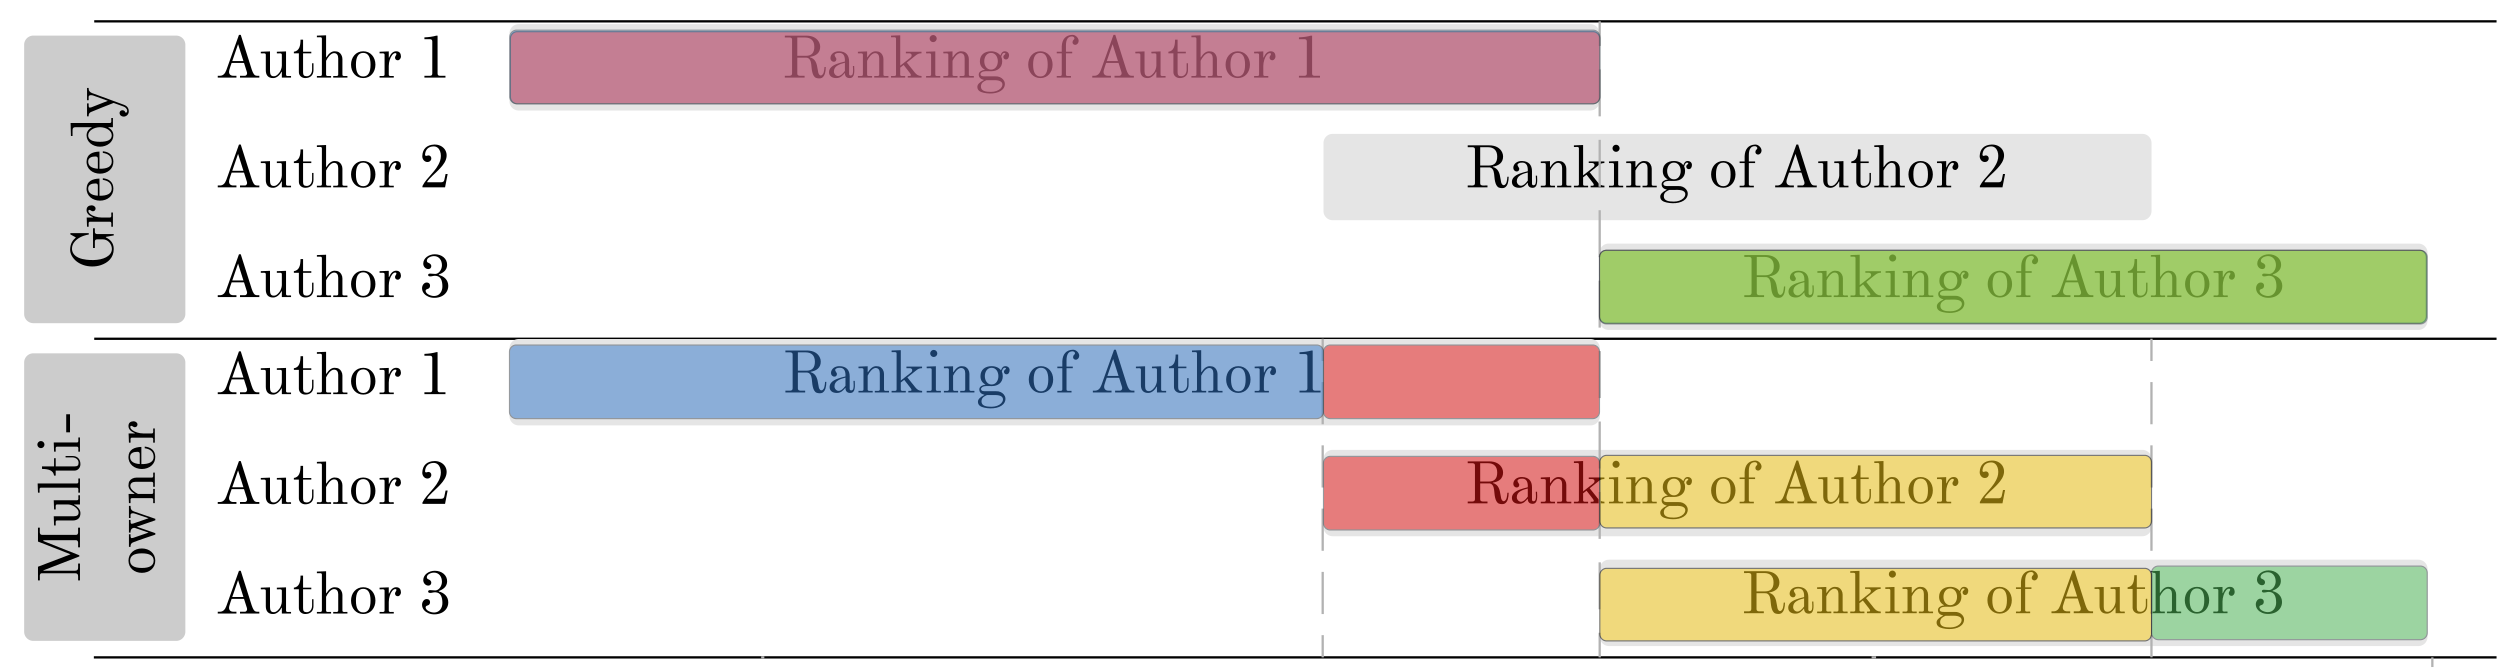 <svg xmlns="http://www.w3.org/2000/svg" xmlns:xlink="http://www.w3.org/1999/xlink" xmlns:lucid="lucid" width="2173.78" height="582.99"><g transform="translate(538.101 -398.339)" lucid:page-tab-id="0_0"><path d="M-455.17 416.9h2086.85M-455.14 416.9h-1.03M1631.65 416.9h1.03M-455.17 692.9h2086.85M-455.14 692.9h-1.03M1631.65 692.9h1.03M-455.5 969.94h2087.18M-455.48 969.94h-1.02M1631.65 969.94h1.03" stroke="#000" stroke-width="2" fill="none"/><path d="M-509.1 679.34a8 8 0 0 1-8-8V437.3a8 8 0 0 1 8-8h124.17a8 8 0 0 1 8 8v234.04a8 8 0 0 1-8 8z" stroke="#000" stroke-opacity="0" stroke-width="2" fill="#ccc"/><use xlink:href="#a" transform="matrix(6.123233995736766e-17,-1,1,6.123233995736766e-17,-512.101,674.343) translate(40.589 72.181)"/><path d="M-367.32 618.13a8 8 0 0 1 8-8h223.73a8 8 0 0 1 8 8v59.1a8 8 0 0 1-8 8H-359.3a8 8 0 0 1-8-8z" stroke="#000" stroke-opacity="0" fill-opacity="0"/><use xlink:href="#b" transform="matrix(1,0,0,1,-362.319,615.133) translate(12.653 41.494)"/><use xlink:href="#c" transform="matrix(1,0,0,1,-362.319,615.133) translate(187.998 41.494)"/><path d="M-367.32 427.34a8 8 0 0 1 8-8h223.73a8 8 0 0 1 8 8v59.1a8 8 0 0 1-8 8H-359.3a8 8 0 0 1-8-8z" stroke="#000" stroke-opacity="0" fill-opacity="0"/><use xlink:href="#b" transform="matrix(1,0,0,1,-362.319,424.339) translate(12.653 41.494)"/><use xlink:href="#d" transform="matrix(1,0,0,1,-362.319,424.339) translate(187.998 41.494)"/><path d="M-367.32 522.74a8 8 0 0 1 8-8h223.73a8 8 0 0 1 8 8v59.08a8 8 0 0 1-8 8H-359.3a8 8 0 0 1-8-8z" stroke="#000" stroke-opacity="0" fill-opacity="0"/><use xlink:href="#b" transform="matrix(1,0,0,1,-362.319,519.736) translate(12.653 41.494)"/><use xlink:href="#e" transform="matrix(1,0,0,1,-362.319,519.736) translate(187.998 41.494)"/><path d="M-509.1 955.6a8 8 0 0 1-8-8V713.56a8 8 0 0 1 8-8h124.17a8 8 0 0 1 8 8V947.6a8 8 0 0 1-8 8z" stroke="#000" stroke-opacity="0" stroke-width="2" fill="#ccc"/><use xlink:href="#f" transform="matrix(6.123233995736766e-17,-1,1,6.123233995736766e-17,-512.101,950.605) translate(45.58 43.525)"/><use xlink:href="#g" transform="matrix(6.123233995736766e-17,-1,1,6.123233995736766e-17,-512.101,950.605) translate(52.073 108.612)"/><path d="M-367.32 893.35a8 8 0 0 1 8-8h223.73a8 8 0 0 1 8 8v59.08a8 8 0 0 1-8 8H-359.3a8 8 0 0 1-8-8z" stroke="#000" stroke-opacity="0" fill-opacity="0"/><use xlink:href="#b" transform="matrix(1,0,0,1,-362.319,890.347) translate(12.653 41.494)"/><use xlink:href="#c" transform="matrix(1,0,0,1,-362.319,890.347) translate(187.998 41.494)"/><path d="M-367.32 702.55a8 8 0 0 1 8-8h223.73a8 8 0 0 1 8 8v59.1a8 8 0 0 1-8 8H-359.3a8 8 0 0 1-8-8z" stroke="#000" stroke-opacity="0" fill-opacity="0"/><use xlink:href="#b" transform="matrix(1,0,0,1,-362.319,699.552) translate(12.653 41.494)"/><use xlink:href="#d" transform="matrix(1,0,0,1,-362.319,699.552) translate(187.998 41.494)"/><path d="M-367.32 797.95a8 8 0 0 1 8-8h223.73a8 8 0 0 1 8 8v59.1a8 8 0 0 1-8 8H-359.3a8 8 0 0 1-8-8z" stroke="#000" stroke-opacity="0" fill-opacity="0"/><use xlink:href="#b" transform="matrix(1,0,0,1,-362.319,794.949) translate(12.653 41.494)"/><use xlink:href="#e" transform="matrix(1,0,0,1,-362.319,794.949) translate(187.998 41.494)"/><path d="M852.68 618.13a8 8 0 0 1 8-8h704a8 8 0 0 1 8 8v59.1a8 8 0 0 1-8 8h-704a8 8 0 0 1-8-8z" stroke="#000" stroke-opacity="0" stroke-width="2" fill="#e5e5e5"/><use xlink:href="#h" transform="matrix(1,0,0,1,857.681,615.133) translate(118.961 41.494)"/><use xlink:href="#i" transform="matrix(1,0,0,1,857.681,615.133) translate(330.444 41.494)"/><use xlink:href="#j" transform="matrix(1,0,0,1,857.681,615.133) translate(387.345 41.494)"/><use xlink:href="#c" transform="matrix(1,0,0,1,857.681,615.133) translate(562.69 41.494)"/><path d="M612.68 522.74a8 8 0 0 1 8-8h704a8 8 0 0 1 8 8v59.08a8 8 0 0 1-8 8h-704a8 8 0 0 1-8-8z" stroke="#000" stroke-opacity="0" stroke-width="2" fill="#e5e5e5"/><use xlink:href="#h" transform="matrix(1,0,0,1,617.681,519.736) translate(118.461 41.494)"/><use xlink:href="#i" transform="matrix(1,0,0,1,617.681,519.736) translate(329.944 41.494)"/><use xlink:href="#j" transform="matrix(1,0,0,1,617.681,519.736) translate(386.845 41.494)"/><use xlink:href="#e" transform="matrix(1,0,0,1,617.681,519.736) translate(562.19 41.494)"/><path d="M-95.1 427.34a8 8 0 0 1 8-8h931.78a8 8 0 0 1 8 8v59.1a8 8 0 0 1-8 8H-87.1a8 8 0 0 1-8-8z" stroke="#000" stroke-opacity="0" stroke-width="2" fill="#e5e5e5"/><use xlink:href="#h" transform="matrix(1,0,0,1,-90.099,424.339) translate(232.461 41.494)"/><use xlink:href="#i" transform="matrix(1,0,0,1,-90.099,424.339) translate(443.944 41.494)"/><use xlink:href="#j" transform="matrix(1,0,0,1,-90.099,424.339) translate(500.845 41.494)"/><use xlink:href="#d" transform="matrix(1,0,0,1,-90.099,424.339) translate(676.19 41.494)"/><path d="M852.95 893a8 8 0 0 1 8-8h703.73a8 8 0 0 1 8 8v59.1a8 8 0 0 1-8 8H860.95a8 8 0 0 1-8-8z" stroke="#000" stroke-opacity="0" stroke-width="2" fill="#e5e5e5"/><use xlink:href="#h" transform="matrix(1,0,0,1,857.95,890.013) translate(118.461 41.494)"/><use xlink:href="#i" transform="matrix(1,0,0,1,857.95,890.013) translate(329.944 41.494)"/><use xlink:href="#j" transform="matrix(1,0,0,1,857.95,890.013) translate(386.845 41.494)"/><use xlink:href="#c" transform="matrix(1,0,0,1,857.95,890.013) translate(562.19 41.494)"/><path d="M612.68 797.5a8 8 0 0 1 8-8h704a8 8 0 0 1 8 8v59.1a8 8 0 0 1-8 8h-704a8 8 0 0 1-8-8z" stroke="#000" stroke-opacity="0" stroke-width="2" fill="#e5e5e5"/><use xlink:href="#h" transform="matrix(1,0,0,1,617.681,794.511) translate(118.461 41.494)"/><use xlink:href="#i" transform="matrix(1,0,0,1,617.681,794.511) translate(329.944 41.494)"/><use xlink:href="#j" transform="matrix(1,0,0,1,617.681,794.511) translate(386.845 41.494)"/><use xlink:href="#e" transform="matrix(1,0,0,1,617.681,794.511) translate(562.19 41.494)"/><path d="M-95.1 701.12a8 8 0 0 1 8-8h932.05a8 8 0 0 1 8 8v59.1a8 8 0 0 1-8 8H-87.1a8 8 0 0 1-8-8z" stroke="#000" stroke-opacity="0" stroke-width="2" fill="#e5e5e5"/><use xlink:href="#h" transform="matrix(1,0,0,1,-90.099,698.123) translate(232.961 41.494)"/><use xlink:href="#i" transform="matrix(1,0,0,1,-90.099,698.123) translate(444.444 41.494)"/><use xlink:href="#j" transform="matrix(1,0,0,1,-90.099,698.123) translate(501.345 41.494)"/><use xlink:href="#d" transform="matrix(1,0,0,1,-90.099,698.123) translate(676.69 41.494)"/><path d="M612 968.94V950.6m0-18.33V895.6m0-18.34v-36.68m0-18.33v-36.68m0-18.33v-36.68m0-18.33V693.9M612 968.9v1.04M612 693.9v-1M125.5 969.94h-.76M125.47 969.94h1.03M124.77 969.94h-1.03M852.85 968.94v-20.4m0-20.42V887.3m0-20.4v-40.82m0-20.4v-40.83m0-20.4V703.6m0-20.4v-40.83m0-20.42v-40.82m0-20.4v-40.82m0-20.4V458.7m0-20.4v-20.4M852.85 968.9v1.04M852.85 417.92v-1.03M1090.27 969.94h1.9M1090.3 969.94h-1.03M1092.14 969.94h1.03M1332.62 968.94V950.6m0-18.33V895.6m0-18.34v-36.68m0-18.33v-36.68m0-18.33v-36.68m0-18.33V693.9M1332.62 968.9v1.04M1332.62 693.9v-1M1576.85 977.33v-6.4M1576.85 977.3v1.03M1576.85 970.97v-1.03" stroke="#b2b2b2" stroke-width="2" fill="none"/><g opacity=".5"><path d="M-95.1 704.33a6 6 0 0 1 6-6h695.78a6 6 0 0 1 6 6v52a6 6 0 0 1-6 6H-89.1a6 6 0 0 1-6-6z" stroke="#3a414a" fill="#3278cc"/></g><g opacity=".5"><path d="M-94.83 430.55a6 6 0 0 1 6-6h935.78a6 6 0 0 1 6 6v52a6 6 0 0 1-6 6H-88.83a6 6 0 0 1-6-6z" stroke="#3a414a" fill="#3278cc"/></g><g opacity=".5"><path d="M612.68 704.33a6 6 0 0 1 6-6h228a6 6 0 0 1 6 6v52a6 6 0 0 1-6 6h-228a6 6 0 0 1-6-6z" stroke="#3a414a" fill="#e81313"/></g><g opacity=".5"><path d="M612.68 801.16a6 6 0 0 1 6-6h228.27a6 6 0 0 1 6 6v52a6 6 0 0 1-6 6H618.68a6 6 0 0 1-6-6z" stroke="#3a414a" fill="#e81313"/></g><g opacity=".5"><path d="M1332.68 896.56a6 6 0 0 1 6-6h227.73a6 6 0 0 1 6 6v52a6 6 0 0 1-6 6H1338.7a6 6 0 0 1-6-6z" stroke="#3a414a" fill="#54c45e"/></g><g opacity=".5"><path d="M852.95 898.52a6 6 0 0 1 6-6h467.73a6 6 0 0 1 6 6v51.1a6 6 0 0 1-6 6H858.95a6 6 0 0 1-6-6z" stroke="#000" fill="#fcce14"/></g><g opacity=".5"><path d="M-94.3 431.88a6 6 0 0 1 6-6h935.25a6 6 0 0 1 6 6v50.67a6 6 0 0 1-6 6H-88.3a6 6 0 0 1-6-6z" stroke="#3a414a" fill="#fd4d4d"/></g><g opacity=".5"><path d="M852.95 800.28a6 6 0 0 1 6-6h467.73a6 6 0 0 1 6 6v51.1a6 6 0 0 1-6 6H858.95a6 6 0 0 1-6-6z" stroke="#000" fill="#fcce14"/></g><g opacity=".5"><path d="M852.68 622a6 6 0 0 1 6-6h706.93a6 6 0 0 1 6 6v51.34a6 6 0 0 1-6 6H858.7a6 6 0 0 1-6-6z" stroke="#000" fill="#f6c500"/></g><g opacity=".5"><path d="M852.68 622a6 6 0 0 1 6-6h707.73a6 6 0 0 1 6 6v52a6 6 0 0 1-6 6H858.7a6 6 0 0 1-6-6z" stroke="#3a414a" fill="#54c45e"/></g><defs><path d="M1159-244C1089-98 972 28 758 28c-309 0-479-201-563-448-63-186-62-421 3-606 63-180 169-318 319-403 71-39 143-59 217-59 204 0 330 91 417 194h11l102-186h44v640h-48c-39-227-134-415-288-521-104-71-251-87-362-21-140 82-203 263-226 457-41 337 11 686 204 833 50 37 107 56 170 56 180 0 334-147 334-312v-200c0-53-26-80-78-80H790v-64h688v64h-124c-52 0-78 27-78 80V28h-48l-50-272h-19" id="k"/><path d="M599-699c0-45 49-81 49-120 0-22-13-33-40-33-38 0-74 23-110 68-65 82-116 237-116 380v298c-4 78 108 41 174 50V0H62v-56c66-9 174 28 174-50v-688c4-78-108-41-174-50v-56l320-12v213l10 4c61-147 143-221 248-221 112 0 162 69 166 176 2 63-47 137-110 137-59 0-97-40-97-96" id="l"/><path d="M508 16C252 22 84-191 84-450s168-474 424-466c251 7 335 198 344 448H254c-4 278 80 431 254 428 196-3 273-139 298-311h58C841-139 739 10 508 16zm174-623c0-130-41-253-174-253-153 0-237 112-252 336h345c60 1 81-27 81-83" id="m"/><path d="M477 16C245 16 84-204 84-450s161-466 393-466c121 0 214 61 279 182l6-2v-566c-1-73-29-101-102-102H455v-56l453-12v1366c-4 78 108 41 174 50V0H762v-162l-6-2C685-44 592 16 477 16zm285-466c0-199-113-410-285-410-149 0-223 137-223 410S328-40 477-40c171 0 285-211 285-410" id="n"/><path d="M188 552C89 552 6 474 6 374c0-78 52-142 128-142 80 0 120 99 75 160-13 29-58 30-67 54-1 37 30 50 63 50 73 0 129-63 151-123L482 25C377-237 278-503 167-762c-23-54-67-88-151-82v-56h450v56c-60 2-147-14-147 42 0 17 4 36 11 55l225 571 185-511c21-52 24-157-50-157H576v-56h428v56c-106-7-154 51-180 121L418 381c-42 114-119 171-230 171" id="o"/><g id="a"><use transform="matrix(0.025,0,0,0.025,0,0)" xlink:href="#k"/><use transform="matrix(0.025,0,0,0.025,36.736,0)" xlink:href="#l"/><use transform="matrix(0.025,0,0,0.025,58.848,0)" xlink:href="#m"/><use transform="matrix(0.025,0,0,0.025,82.307,0)" xlink:href="#m"/><use transform="matrix(0.025,0,0,0.025,105.766,0)" xlink:href="#n"/><use transform="matrix(0.025,0,0,0.025,133.867,0)" xlink:href="#o"/></g><path d="M437-260C405-135 467-58 594-64h92V0H36v-64h74c103 0 178-65 224-194l440-1230h62l381 1204c22 69 48 122 74 162 44 67 97 59 191 58V0H810v-64h166c59 1 96-60 76-124L949-512H519c-28 86-58 159-82 252zm104-316h388l-186-588" id="p"/><path d="M476 16C294 21 214-90 214-254v-540c4-78-108-41-174-50v-56l320-12v684c2 107 26 183 134 180 96-3 135-62 190-123 38-42 88-162 88-241v-382c4-78-108-41-174-50v-56l320-12v806c-4 78 108 41 174 50V0H772v-201l-8-5C713-108 608 13 476 16" id="q"/><path d="M452 16c-117 0-222-83-222-206v-654H56v-56c190-26 230-205 232-420h88v420h286v56H376v654c2 98 24 140 124 142 120 2 190-106 190-227v-225h48v242C737-89 632 16 452 16" id="r"/><path d="M640-852c-109 2-224 161-272 268v478c-4 78 108 41 174 50V0H48v-56c66-9 174 28 174-50v-1248c4-78-108-41-174-50v-56l320-12v762l8 5c89-141 185-211 287-211 130 0 192 48 237 128 25 45 36 93 36 142v540c-4 78 108 41 174 50V0H616v-56c66-9 174 28 174-50v-566c-1-104-43-182-150-180" id="s"/><path d="M508 16C252 16 84-191 84-450s168-466 424-466 424 207 424 466S764 16 508 16zM254-450c0 273 85 410 254 410s254-137 254-410-85-410-254-410-254 137-254 410" id="t"/><g id="b"><use transform="matrix(0.025,0,0,0.025,0,0)" xlink:href="#p"/><use transform="matrix(0.025,0,0,0.025,37.335,0)" xlink:href="#q"/><use transform="matrix(0.025,0,0,0.025,65.686,0)" xlink:href="#r"/><use transform="matrix(0.025,0,0,0.025,85.901,0)" xlink:href="#s"/><use transform="matrix(0.025,0,0,0.025,114.701,0)" xlink:href="#t"/><use transform="matrix(0.025,0,0,0.025,140.056,0)" xlink:href="#l"/></g><path d="M712-767c177 41 328 170 328 380 0 182-115 310-246 367-132 58-307 66-444 8-111-46-219-145-222-288-2-104 66-206 164-206 66 0 115 42 114 106 0 63-28 103-85 118-46 13-69 34-69 64 0 106 170 182 296 182 184 0 291-157 288-340-3-196-54-356-246-364-65-3-124 24-182 22-34 0-69-14-69-49s35-49 69-49c63-1 113 13 182 12 128-2 230-156 230-302 0-176-103-318-274-318-114 0-252 62-252 162 0 51 30 60 71 79 56 26 84 61 84 110 0 61-43 101-102 101-99 0-179-92-177-194 3-190 194-322 403-322 234 0 434 148 427 375-6 189-148 274-288 331v15" id="u"/><use transform="matrix(0.025,0,0,0.025,0,0)" xlink:href="#u" id="c"/><path d="M210 0v-64h196c52 0 78-27 78-80v-1112c0-53-26-80-78-80H210v-64c162-7 300-27 414-60h44v1316c0 53 26 80 78 80h196V0H210" id="v"/><use transform="matrix(0.025,0,0,0.025,0,0)" xlink:href="#v" id="d"/><path d="M317-880c-108 0-186-102-181-210 11-249 159-389 416-398 288-10 506 225 407 518-50 149-168 271-267 374-122 127-304 269-387 404l5 16h477c70 0 104-27 116-84l43-204h72L928 0H142v-48c150-303 496-521 613-874 73-220 1-507-227-502-184 4-283 113-296 286-1 22 15 45 36 45 26 0 58-18 79-18 61 0 103 45 103 103 0 76-57 128-133 128" id="w"/><use transform="matrix(0.025,0,0,0.025,0,0)" xlink:href="#w" id="e"/><path d="M418-170c0 72 32 106 104 106h146V0H80v-64h146c72 0 104-34 104-106v-1146c8-119-150-69-250-80v-64h476L988-328l444-1132h482v64c-100 10-250-39-250 80v1172c-8 119 150 69 250 80V0h-684v-64c100-10 250 39 250-80v-1128h-30L954-22h-40L430-1272h-12v1102" id="x"/><path d="M48 0v-56c66-9 174 28 174-50v-1248c4-78-108-41-174-50v-56l320-12v1366c-4 78 108 41 174 50V0H48" id="y"/><path d="M80 0v-56c66-9 174 28 174-50v-688c4-78-108-41-174-50v-56l320-12v806c-4 78 108 41 174 50V0H80zm246-1234c-67 0-124-57-124-124s57-124 124-124 124 57 124 124-57 124-124 124" id="z"/><path d="M136-346v-132h628v132H136" id="A"/><g id="f"><use transform="matrix(0.025,0,0,0.025,0,0)" xlink:href="#x"/><use transform="matrix(0.025,0,0,0.025,48.765,0)" xlink:href="#q"/><use transform="matrix(0.025,0,0,0.025,77.116,0)" xlink:href="#y"/><use transform="matrix(0.025,0,0,0.025,91.74,0)" xlink:href="#r"/><use transform="matrix(0.025,0,0,0.025,111.955,0)" xlink:href="#z"/><use transform="matrix(0.025,0,0,0.025,127.378,0)" xlink:href="#A"/></g><path d="M1172-687c24-61 26-157-48-157h-102v-56h420v56c-122-3-167 42-194 121L992 18h-50L719-629 494 18h-50c-92-260-172-526-273-780-22-55-70-88-155-82v-56h440v56c-57 1-135-10-135 42 0 17 4 36 11 55l182 530 160-470c23-96-53-166-160-157v-56h440v56c-57 1-135-10-135 42 0 17 4 36 11 55l182 530" id="B"/><path d="M654-852c-109 2-224 161-272 268v478c-4 78 108 41 174 50V0H62v-56c66-9 174 28 174-50v-688c4-78-108-41-174-50v-56l320-12v202l8 5c89-141 185-211 287-211 130 0 192 48 237 128 25 45 36 93 36 142v540c-4 78 108 41 174 50V0H630v-56c66-9 174 28 174-50v-566c-1-104-43-182-150-180" id="C"/><g id="g"><use transform="matrix(0.025,0,0,0.025,0,0)" xlink:href="#t"/><use transform="matrix(0.025,0,0,0.025,24.258,0)" xlink:href="#B"/><use transform="matrix(0.025,0,0,0.025,61.144,0)" xlink:href="#C"/><use transform="matrix(0.025,0,0,0.025,90.293,0)" xlink:href="#m"/><use transform="matrix(0.025,0,0,0.025,113.752,0)" xlink:href="#l"/></g><path d="M512-144c-6 117 152 71 254 80V0H78v-64c101-10 252 39 252-80v-1172c8-119-152-70-252-80v-64h756c221 2 374 94 443 246 21 46 31 93 31 142 0 216-151 318-354 352v13c188 51 238 212 268 427 10 71 19 147 62 186 65 59 134-27 147-90 13-62 24-114 27-185h44c-2 164-28 308-130 374-53 34-154 25-210 3-33-13-62-41-85-82-37-65-60-164-71-298-11-139-25-253-116-306-33-19-45-15-96-16H512v550zm592-928c0-210-115-323-318-324H512v638h300c202-2 292-106 292-314" id="D"/><path d="M340 16C199 16 88-48 88-190c0-125 93-221 279-290 84-31 175-57 273-79 9-169-36-301-192-301-53 0-92 6-115 18-34 17-51 37-51 60 0 47 66 101 61 143-6 51-29 87-87 87-70 0-122-59-120-128 4-144 137-240 302-236 228 6 348 132 348 354v435c-2 30 23 55 48 55 92 0 90-103 90-197 0-31-2-76-6-136h44c8 177 32 421-156 421-106 0-168-62-166-172l-6-3C558-70 487 16 340 16zm-82-228c0 80 66 156 146 156 72 0 151-59 236-177v-284c-93 20-177 51-252 93-87 49-130 119-130 212" id="E"/><path d="M630-56c45-1 110 10 110-32 0-17-12-41-36-72L487-440l-119 92v242c-4 78 108 41 174 50V0H48v-56c66-9 174 28 174-50v-1248c4-78-108-41-174-50v-56l320-12v1056l362-284c24-19 36-45 36-78 0-39-40-68-80-68H564v-54h544v54c-104 4-142 27-213 84L597-524l275 344c60 71 116 123 238 124V0H630v-56" id="F"/><path d="M711-44c213-12 403 180 295 388-100 194-429 248-710 182-113-27-216-75-216-205 0-83 75-161 226-236v-6C210 57 128 7 128-109c0-100 116-153 210-163v-8c-113-60-170-156-170-289 0-224 163-347 388-347 143 0 264 59 326 147 21-67 63-145 145-147 91-2 155 56 155 137 0 75-35 147-108 147-86 0-121-111-54-158 24-17 35-33 35-45 0-17-15-25-44-25-43 0-77 44-100 133 22 45 33 98 33 158 0 224-163 347-388 347-114 0-252-19-328 36-26 19-40 39-40 64 2 77 82 78 160 78h363zM393 90c-93 41-189 89-189 221 0 163 182 185 350 185 139 0 259-44 334-118 62-61 93-167 24-229-101-91-336-50-519-59zm163-950c-152 0-236 140-236 291s84 291 236 291 236-140 236-291-84-291-236-291" id="G"/><g id="h"><use transform="matrix(0.025,0,0,0.025,0,0)" xlink:href="#D"/><use transform="matrix(0.025,0,0,0.025,38.184,0)" xlink:href="#E"/><use transform="matrix(0.025,0,0,0.025,63.939,0)" xlink:href="#C"/><use transform="matrix(0.025,0,0,0.025,93.088,0)" xlink:href="#F"/><use transform="matrix(0.025,0,0,0.025,122.786,0)" xlink:href="#z"/><use transform="matrix(0.025,0,0,0.025,138.21,0)" xlink:href="#C"/><use transform="matrix(0.025,0,0,0.025,167.359,0)" xlink:href="#G"/></g><path d="M651-1316c57-48 12-116-61-116-139 0-208 105-208 314v218h218v56H382v738c-4 78 108 41 174 50V0H62v-56c66-9 174 28 174-50v-738H62v-56h174v-188c11-236 127-390 366-400 107-5 222 103 222 210 0 71-53 138-122 138-52 0-93-40-92-90 0-31 12-62 41-86" id="H"/><g id="i"><use transform="matrix(0.025,0,0,0.025,0,0)" xlink:href="#t"/><use transform="matrix(0.025,0,0,0.025,25.356,0)" xlink:href="#H"/></g><g id="j"><use transform="matrix(0.025,0,0,0.025,0,0)" xlink:href="#p"/><use transform="matrix(0.025,0,0,0.025,37.335,0)" xlink:href="#q"/><use transform="matrix(0.025,0,0,0.025,65.686,0)" xlink:href="#r"/><use transform="matrix(0.025,0,0,0.025,85.901,0)" xlink:href="#s"/><use transform="matrix(0.025,0,0,0.025,114.701,0)" xlink:href="#t"/><use transform="matrix(0.025,0,0,0.025,140.056,0)" xlink:href="#l"/></g></defs></g></svg>